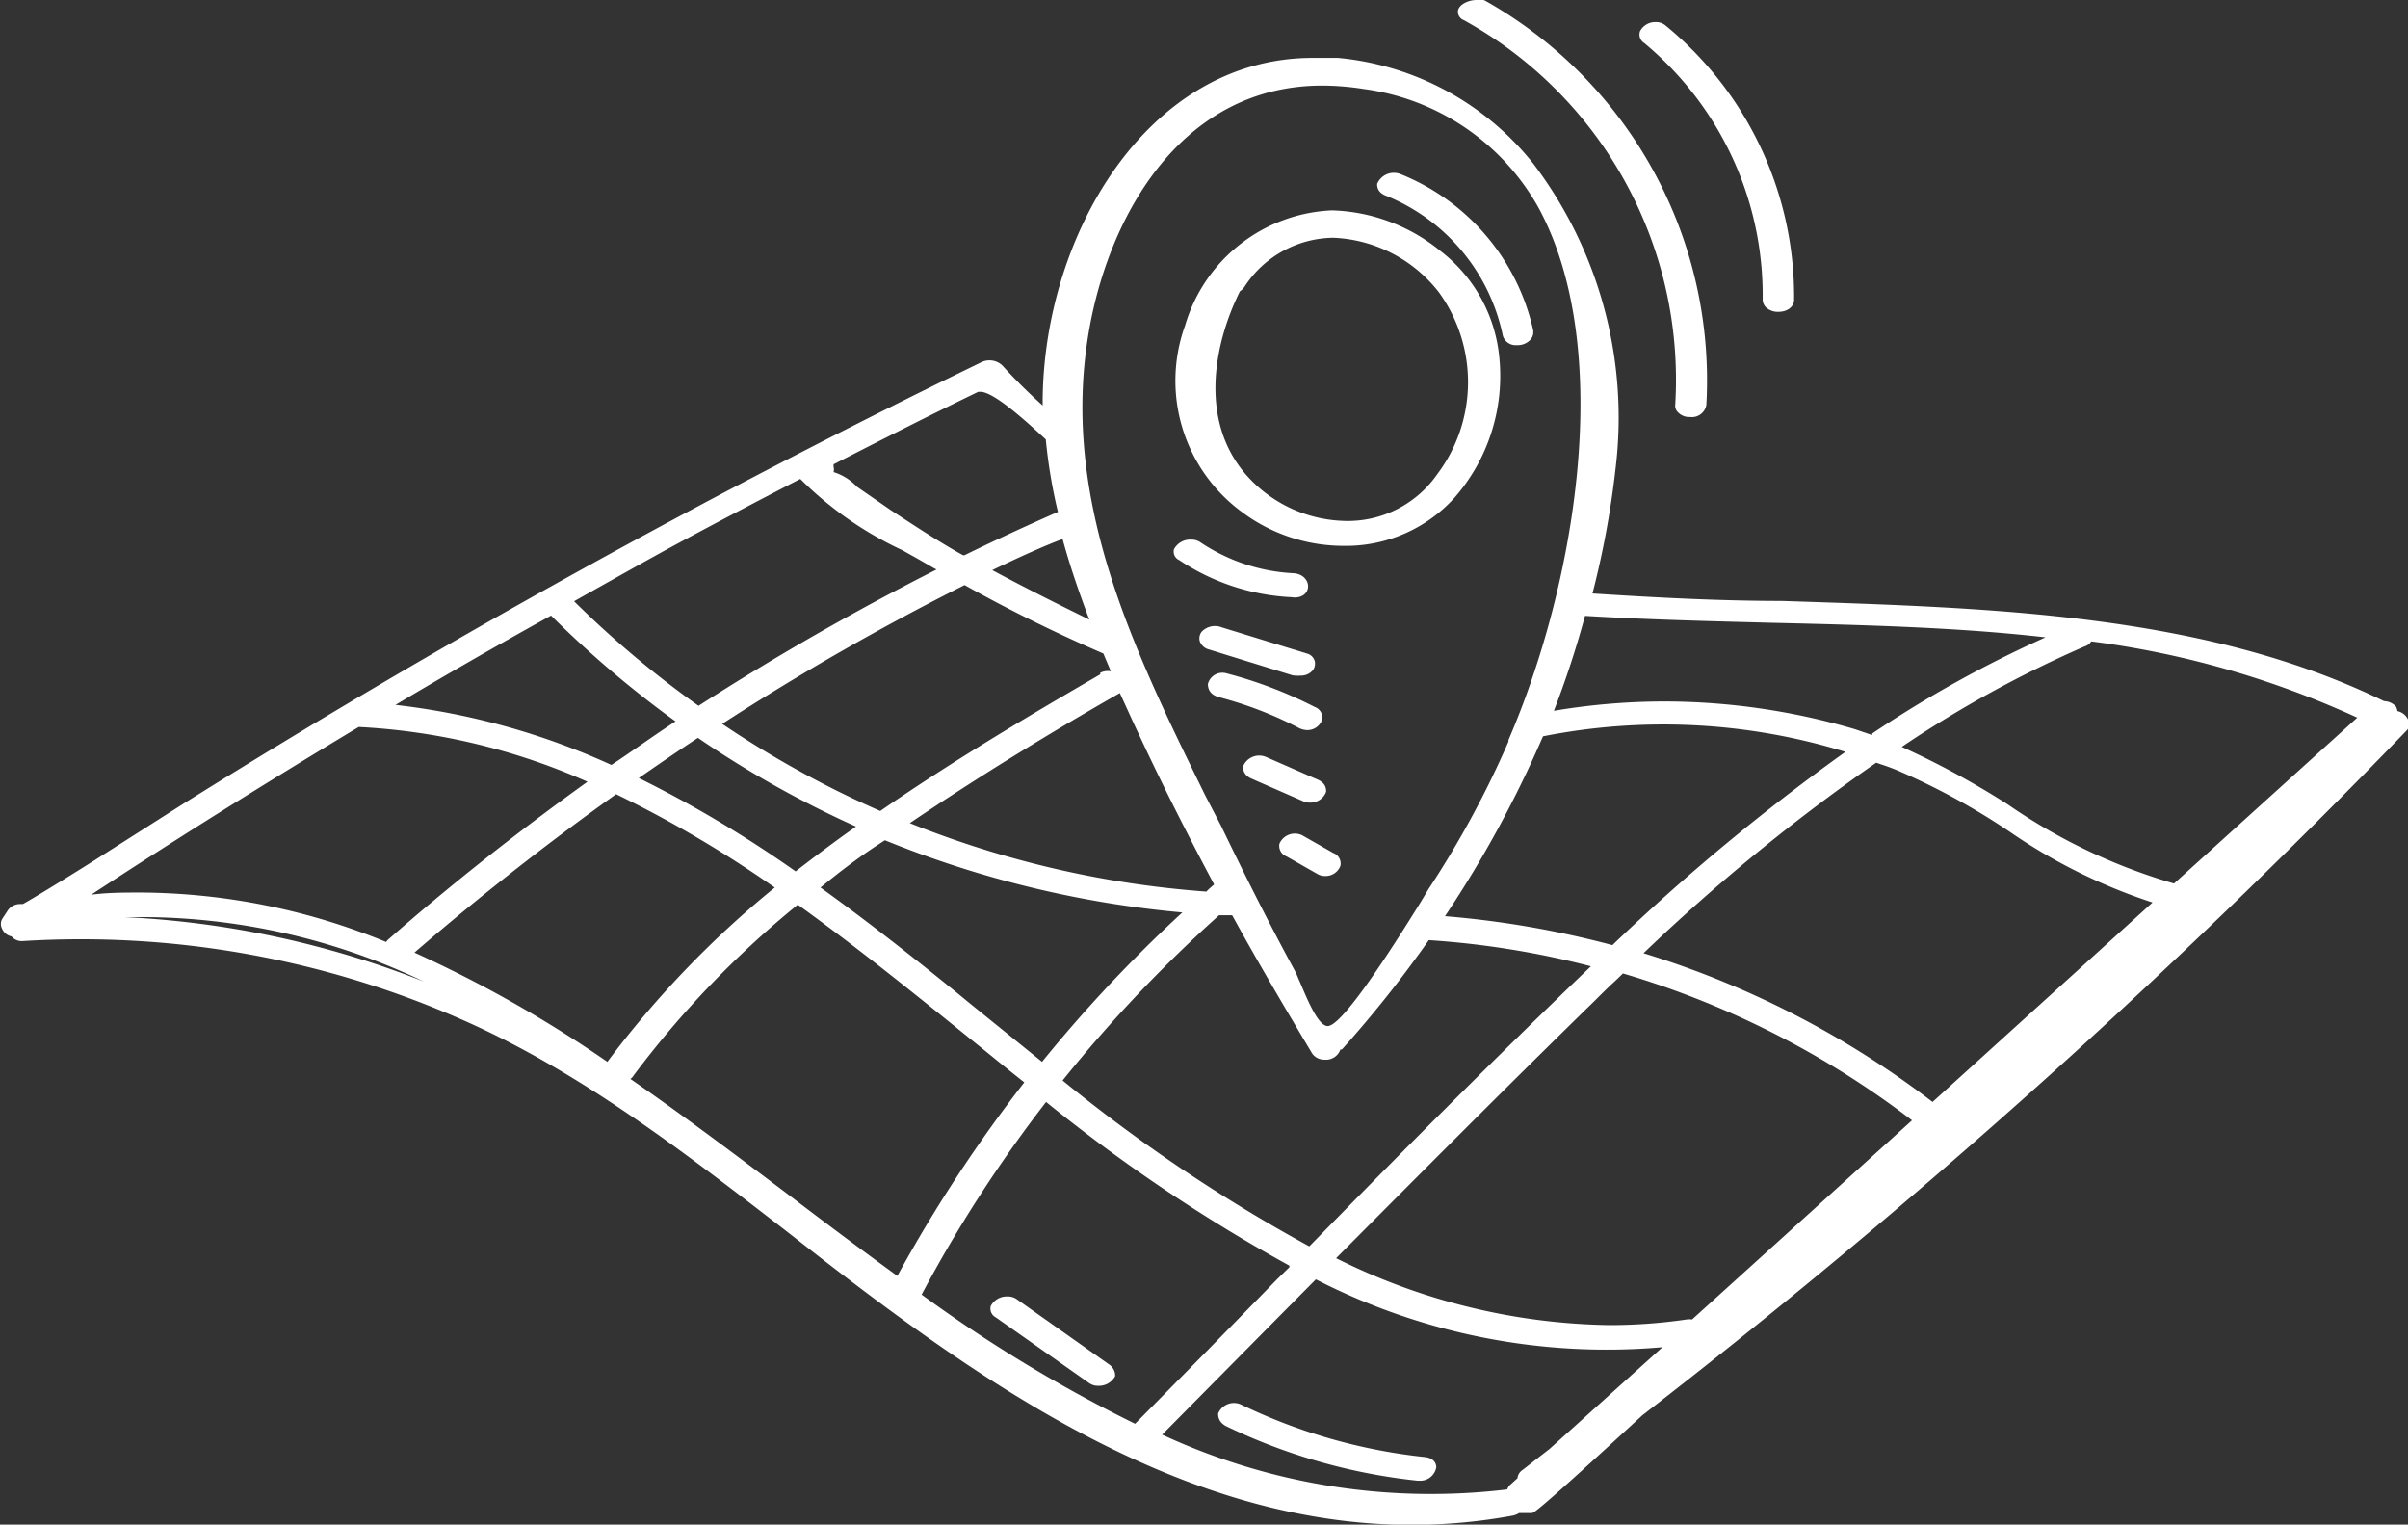 <svg xmlns="http://www.w3.org/2000/svg" viewBox="0 0 77.39 48.99"><rect x="0" y="0" width="77.39" height="48.99" fill="#333333" stroke="none"/><defs><style>.cls-1{fill:#fff;}</style></defs><g id="Layer_2" data-name="Layer 2"><g id="Layer_1-2" data-name="Layer 1"><path class="cls-1" d="M77.38,23.1a.48.48,0,0,0-.33-.25A.44.44,0,0,0,77,22.7a.54.54,0,0,0-.38-.17c-5.8-2.83-12.7-3-19.36-3.22-2,0-4.07-.11-6.08-.24a28.88,28.88,0,0,0,.74-4,13.51,13.51,0,0,0-2.64-9.81A9.1,9.1,0,0,0,43,1.86c-.27,0-.55,0-.81,0-5.3,0-8.64,5.68-8.68,11v.17a17.39,17.39,0,0,1-1.29-1.28.6.6,0,0,0-.66-.12A273.85,273.85,0,0,0,5.92,25.81L3.31,27.47C2.79,27.81.86,29,.73,29.05l-.06,0a.49.49,0,0,0-.41.19l-.19.29a.33.33,0,0,0,0,.32.42.42,0,0,0,.3.24.43.43,0,0,0,.36.15h0a30.33,30.33,0,0,1,14.13,2.53c3.79,1.67,7.15,4.27,10.4,6.78l1,.78C31.68,44.53,38.07,49,45.36,49a18,18,0,0,0,3.27-.3.64.64,0,0,0,.19-.08H49l.22,0c.07,0,.15,0,3.56-3.14a228.31,228.31,0,0,0,24.56-22A.29.29,0,0,0,77.38,23.1ZM64.53,25.85A27,27,0,0,0,61.12,24,36.64,36.64,0,0,1,67,20.77a.37.37,0,0,0,.21-.16,29.58,29.58,0,0,1,8.55,2.45l-5.89,5.33A18.38,18.38,0,0,1,64.53,25.85Zm-51.82-3.2c1.51-.9,3.14-1.84,5-2.87a33.68,33.68,0,0,0,4,3.4c-.79.52-1.45,1-2.06,1.4A23,23,0,0,0,12.71,22.65Zm7.09,2.87a37.17,37.17,0,0,1,5.1,3,31.64,31.64,0,0,0-5.38,5.6h0a39.88,39.88,0,0,0-6.2-3.51C15.31,28.89,17.49,27.17,19.8,25.52Zm26.64,3.92a36.12,36.12,0,0,0,3.15-5.78,19.88,19.88,0,0,1,9.72.5,67.62,67.62,0,0,0-7.49,6.21A30.58,30.58,0,0,0,46.44,29.44ZM20.53,25c.58-.4,1.2-.83,1.9-1.29a32.86,32.86,0,0,0,5.08,2.85c-.75.53-1.37,1-1.94,1.44A37.78,37.78,0,0,0,20.53,25Zm18.65,4.41h.42c.84,1.53,1.71,3,2.57,4.44a.47.47,0,0,0,.4.2.49.49,0,0,0,.51-.33.1.1,0,0,0,.05,0,37.38,37.38,0,0,0,2.79-3.51,28,28,0,0,1,5.21.84c-3.19,3.05-6.34,6.23-9.05,9a51.74,51.74,0,0,1-7.93-5.33A44.62,44.62,0,0,1,39.18,29.41ZM28.44,27A33.27,33.27,0,0,0,38,29.32a45.37,45.37,0,0,0-4.51,4.8l-2.36-1.91-.34-.28c-1.7-1.38-3.11-2.47-4.42-3.41C27,28,27.67,27.49,28.44,27Zm10.41,1.57-.08.08a31.8,31.8,0,0,1-9.53-2.2c2.29-1.55,4.68-3,6.75-4.18.2.43.39.86.59,1.28.73,1.57,1.53,3.16,2.44,4.87Zm-3.49-6.9c-2.19,1.27-4.71,2.76-7.07,4.39a32.14,32.14,0,0,1-5.08-2.8A82.93,82.93,0,0,1,31,18.8,48.55,48.55,0,0,0,35.46,21l.24.57A.54.54,0,0,0,35.36,21.62Zm6.08,19.05-.39.38q-2.28,2.34-4.57,4.65a46,46,0,0,1-6.86-4.15,43.35,43.35,0,0,1,4-6.19A52.94,52.94,0,0,0,41.44,40.67Zm18.73-17.1-.56-.19a21.72,21.72,0,0,0-6.11-.89,21.39,21.39,0,0,0-3.56.3,30.37,30.37,0,0,0,1-3.05c2,.12,4,.17,5.92.22,2.93.07,6,.14,8.88.47A37.66,37.66,0,0,0,60.17,23.57Zm-11.69.21a31.2,31.2,0,0,1-2.57,4.74l-.24.4c-1.64,2.65-2.65,4-3,4s-.75-1.11-.94-1.52a2.55,2.55,0,0,0-.15-.32c-.87-1.6-1.67-3.21-2.33-4.58l-.52-1c-2.34-4.77-4.77-9.7-3.67-15.25.73-3.65,3.06-7.55,7.44-7.55a8.73,8.73,0,0,1,1.33.11A7.57,7.57,0,0,1,49.46,6.7C51.89,11.22,50.66,18.72,48.48,23.78ZM31,17.84l-.05,0-.11-.06c-.72-.41-1.41-.86-2.23-1.4l-1.07-.74a1.74,1.74,0,0,0-.75-.47.33.33,0,0,0,0-.17l0-.08h0c1.56-.8,3.12-1.59,4.65-2.33l.07,0c.45,0,1.58,1.05,2.1,1.53A16.94,16.94,0,0,0,34,16.45C33,16.89,32,17.35,31,17.84Zm-.9.46a85.6,85.6,0,0,0-7.65,4.38,32.08,32.08,0,0,1-4-3.36l.23-.13c.93-.52,1.9-1.07,2.85-1.59,1.22-.66,2.51-1.34,4.19-2.21A11.48,11.48,0,0,0,29,17.68l.57.32.45.26ZM20.37,34.55a31,31,0,0,1,5.27-5.48c1.92,1.38,3.81,2.91,5.64,4.39.55.44,1.09.89,1.64,1.32A46.42,46.42,0,0,0,28.84,41c-1.17-.85-2.36-1.74-3.5-2.61-1.66-1.25-3.37-2.54-5.08-3.72A.38.38,0,0,0,20.37,34.55Zm20.78,7.71,1.14-1.15a20.47,20.47,0,0,0,11.14,2.18L49.8,46.56l-.4.31-.46.36a.36.36,0,0,0-.17.27l-.21.19a.38.38,0,0,0-.12.17A20.52,20.52,0,0,1,37.35,46.1ZM51.28,32.13c.2-.2.4-.4.61-.59l.27-.26A28.6,28.6,0,0,1,61.45,36l-7.07,6.4a.54.54,0,0,0-.18,0,17.14,17.14,0,0,1-2.48.18,20.31,20.31,0,0,1-8.78-2.15C45.44,37.92,48.34,35,51.28,32.13Zm9-7.63.17.06a6.37,6.37,0,0,1,.61.23,22.18,22.18,0,0,1,3.52,1.93A17.83,17.83,0,0,0,69.18,29l-7.07,6.41a29.51,29.51,0,0,0-9.29-4.78A61.94,61.94,0,0,1,60.31,24.5ZM31.89,18.32c.81-.39,1.62-.76,2.26-1,.22.81.51,1.67.86,2.59C33.91,19.37,32.89,18.86,31.89,18.32ZM12.5,30.17a.43.43,0,0,0-.09.1,21,21,0,0,0-7.87-1.59c-.54,0-1.07,0-1.61.07,2.78-1.82,5.67-3.63,8.6-5.39a20.72,20.72,0,0,1,7.35,1.76C16.61,26.75,14.46,28.45,12.5,30.17Zm1.12,1.37A30,30,0,0,0,4,29.47l.7,0A21.08,21.08,0,0,1,13.62,31.54Z"/><path class="cls-1" d="M46.3,8.07a5.77,5.77,0,0,0-3.49-1.31,5.15,5.15,0,0,0-4.72,3.69,5.23,5.23,0,0,0,1.82,6,5.46,5.46,0,0,0,3.29,1.09A4.7,4.7,0,0,0,46.74,16a5.94,5.94,0,0,0,1.45-4.47A4.89,4.89,0,0,0,46.3,8.07ZM40,9.21a3.45,3.45,0,0,1,2.85-1.57,4.53,4.53,0,0,1,3.4,1.76,4.92,4.92,0,0,1-.06,5.84,3.5,3.5,0,0,1-2.95,1.5A4.36,4.36,0,0,1,40,15.2c-1.44-1.72-1-4.13-.15-5.84A.51.51,0,0,0,40,9.21Z"/><path class="cls-1" d="M47.05.65A13.2,13.2,0,0,1,53.84,13a.29.29,0,0,0,.09.25.5.5,0,0,0,.39.15.47.47,0,0,0,.52-.39,14,14,0,0,0-7.13-13A.55.55,0,0,0,47.45,0c-.24,0-.54.13-.59.33A.29.29,0,0,0,47.05.65Z"/><path class="cls-1" d="M56.65,9.63a.36.36,0,0,0,.11.25.56.56,0,0,0,.4.14c.29,0,.5-.17.5-.39A11.27,11.27,0,0,0,53.53.82a.47.47,0,0,0-.31-.11.55.55,0,0,0-.51.29.32.32,0,0,0,.13.38A10.54,10.54,0,0,1,56.65,9.63Z"/><path class="cls-1" d="M41.6,19.2c.3,0,.44-.18.44-.36s-.15-.4-.47-.42a5.91,5.91,0,0,1-3-1,.49.49,0,0,0-.28-.08.59.59,0,0,0-.56.31.3.3,0,0,0,.17.35,7.12,7.12,0,0,0,3.62,1.19Z"/><path class="cls-1" d="M41.79,21.71a.5.5,0,0,0,.4-.17.35.35,0,0,0,.06-.31A.35.35,0,0,0,42,21l-2.73-.84a.59.59,0,0,0-.65.14.35.35,0,0,0-.06.31.43.43,0,0,0,.26.25l2.72.84A1.07,1.07,0,0,0,41.79,21.71Z"/><path class="cls-1" d="M42,23.46a.5.5,0,0,0,.49-.33.36.36,0,0,0-.23-.41,13.92,13.92,0,0,0-2.83-1.08.48.48,0,0,0-.61.34c0,.15.06.34.35.42a12.29,12.29,0,0,1,2.59,1A.64.64,0,0,0,42,23.46Z"/><path class="cls-1" d="M42.1,25.79a.53.53,0,0,0,.52-.35c0-.08,0-.26-.25-.38l-1.69-.74a.56.56,0,0,0-.73.31c0,.07,0,.26.25.38l1.69.74A.46.46,0,0,0,42.1,25.79Z"/><path class="cls-1" d="M42.85,27.41l-1-.57a.54.54,0,0,0-.73.27.36.36,0,0,0,.23.41l1,.57a.48.48,0,0,0,.24.06.51.51,0,0,0,.49-.33A.36.36,0,0,0,42.85,27.41Z"/><path class="cls-1" d="M32,42.33l3,2.11a.48.48,0,0,0,.29.09.59.59,0,0,0,.55-.31c0-.06,0-.21-.16-.35l-3-2.12a.49.49,0,0,0-.3-.09.58.58,0,0,0-.54.31A.32.32,0,0,0,32,42.33Z"/><path class="cls-1" d="M46.16,47.15c0-.14-.09-.3-.37-.33a17.9,17.9,0,0,1-5.91-1.69.55.55,0,0,0-.73.29c0,.08,0,.26.24.4a18.67,18.67,0,0,0,6.17,1.76h.06A.52.52,0,0,0,46.16,47.15Z"/><path class="cls-1" d="M45,5.59a.58.58,0,0,0-.74.32c0,.07,0,.26.26.37a6.21,6.21,0,0,1,3.78,4.51.43.43,0,0,0,.45.3.56.56,0,0,0,.45-.19.37.37,0,0,0,.07-.31A7.06,7.06,0,0,0,45,5.59Z"/></g></g></svg>